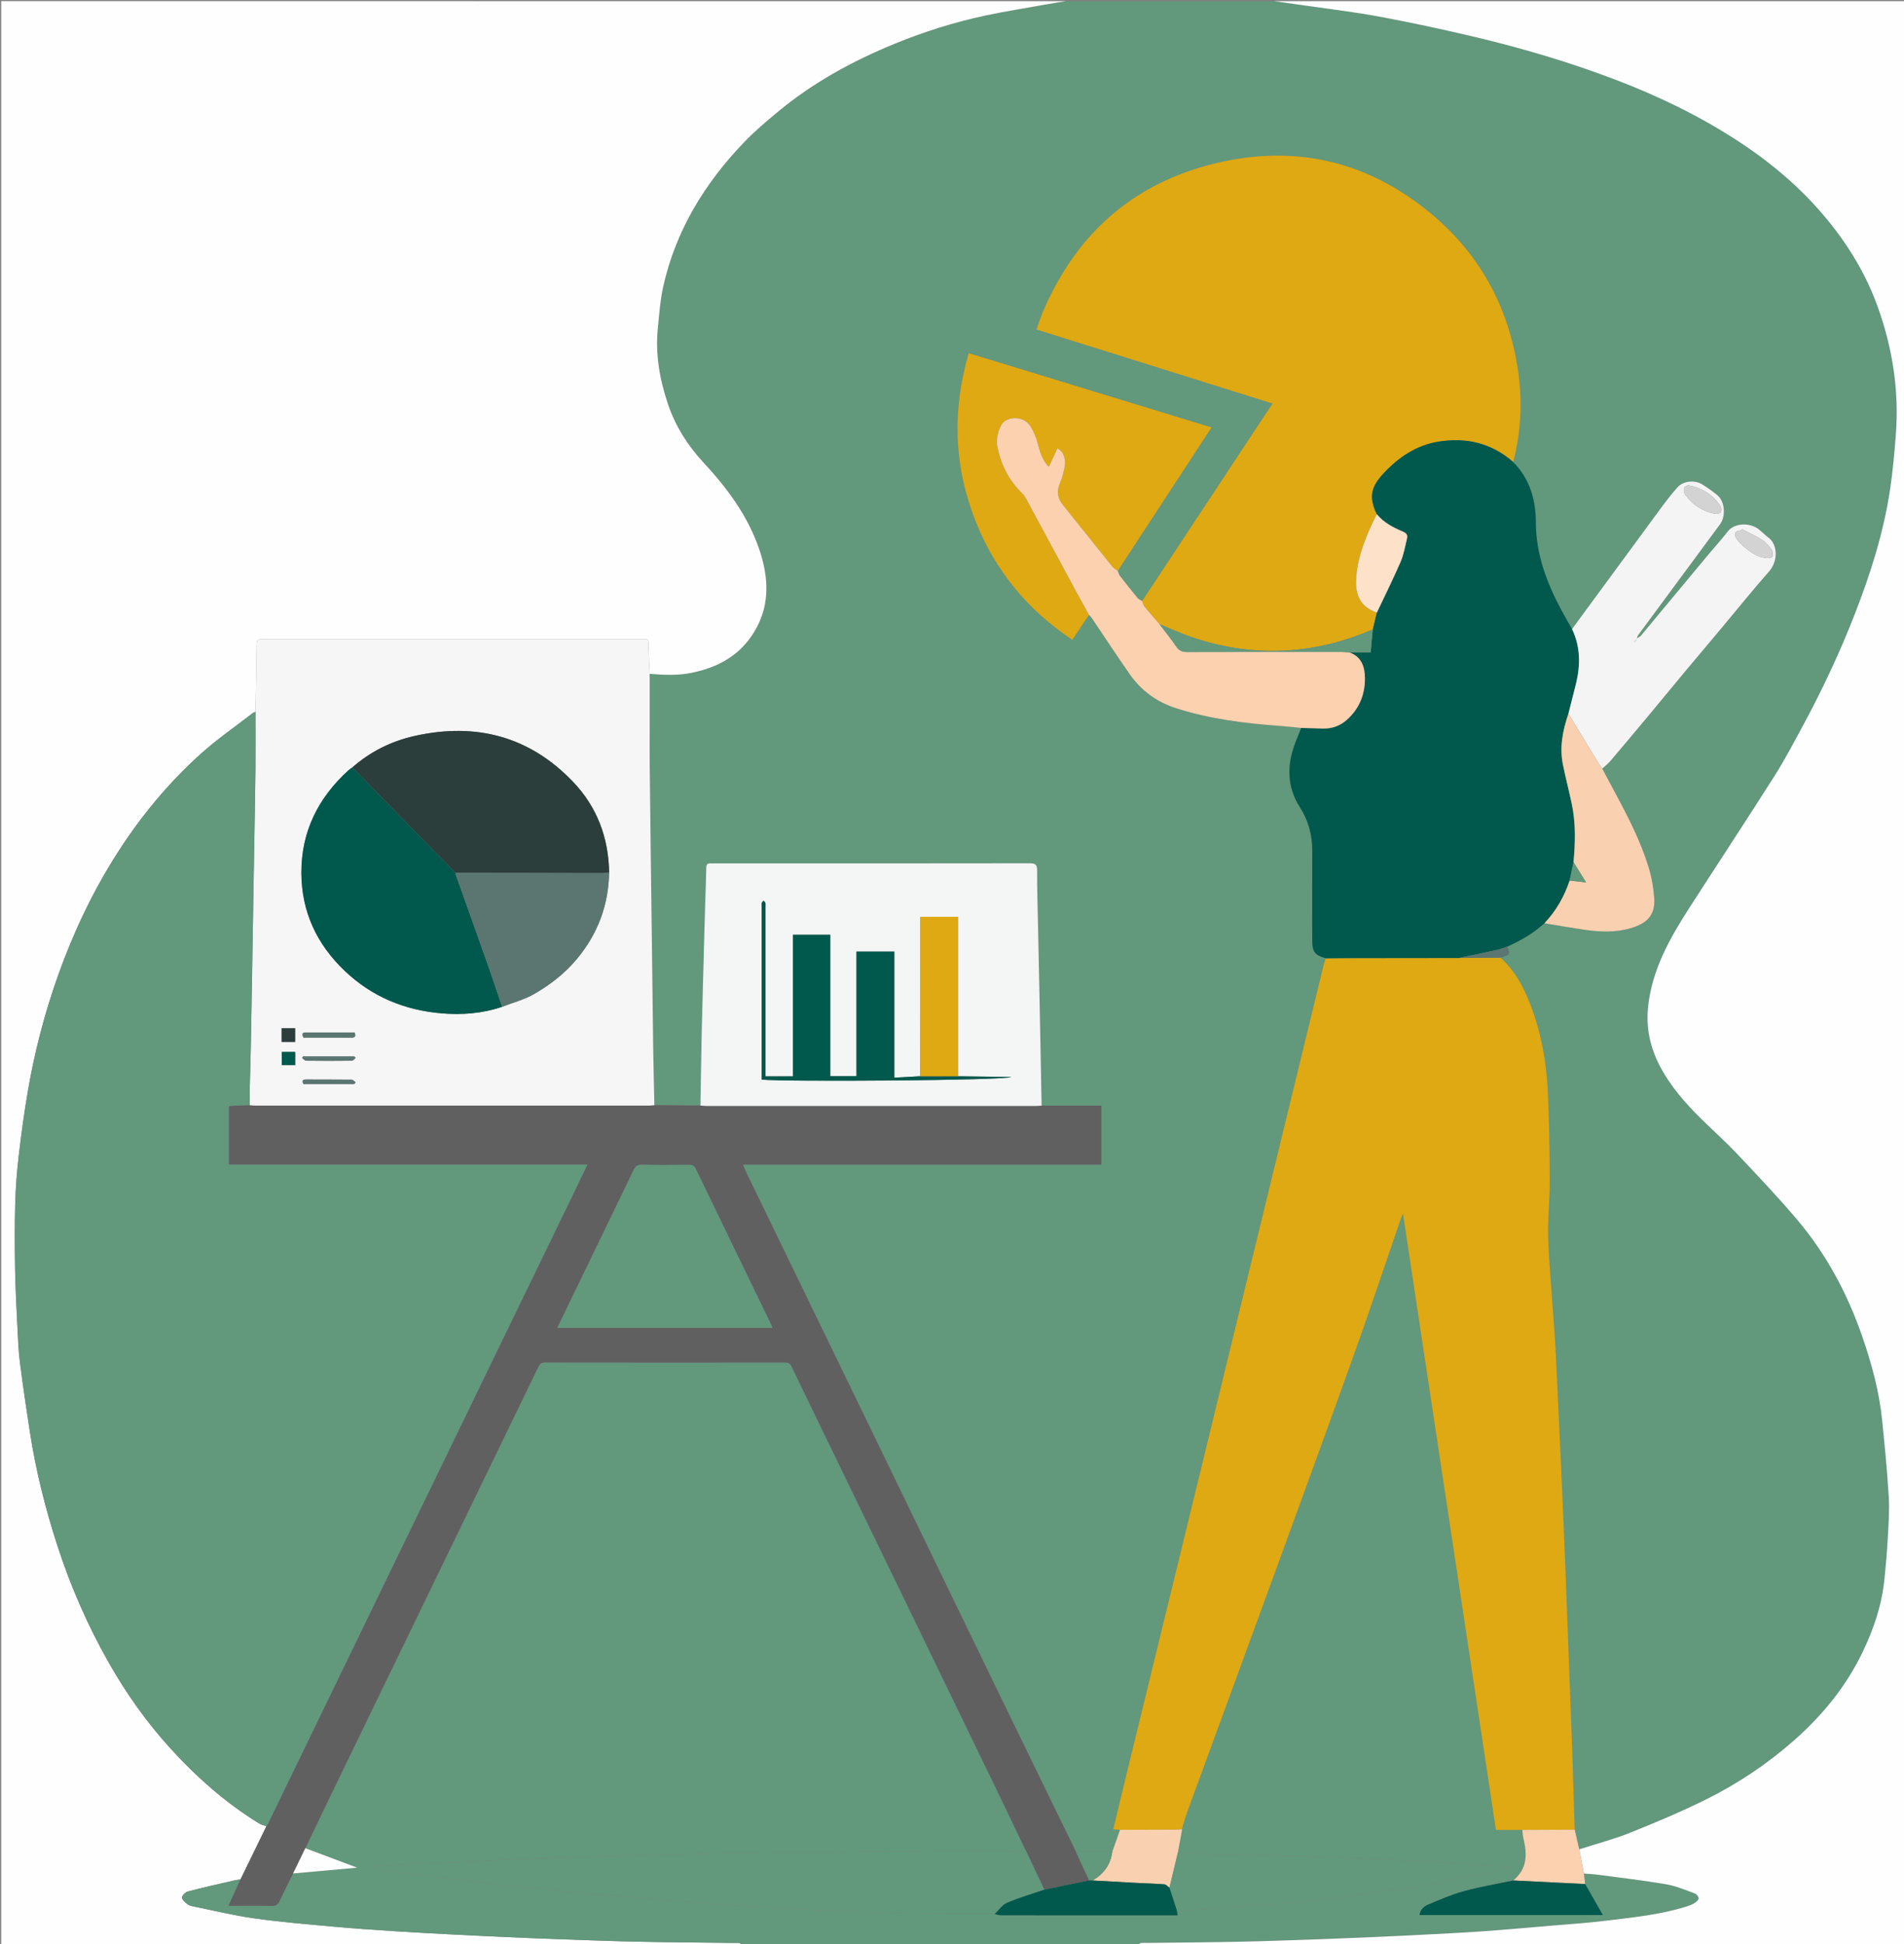 <?xml version="1.0" encoding="utf-8"?>
<!-- Generator: Adobe Illustrator 23.0.5, SVG Export Plug-In . SVG Version: 6.00 Build 0)  -->
<svg version="1.1" id="Layer_1" xmlns="http://www.w3.org/2000/svg" xmlns:xlink="http://www.w3.org/1999/xlink" x="0px" y="0px"
	 viewBox="0 0 1647 1682" style="enable-background:new 0 0 1647 1682;" xml:space="preserve">
<rect x="0" y="0" width="1647" height="1682" fill="#808080" stroke="none"/>
<style type="text/css">
	.st0{fill:#62987C;}
	.st1{fill:#FEFEFE;}
	.st2{fill:#DEA912;}
	.st3{fill:#606061;}
	.st4{fill:#F6F6F6;}
	.st5{fill:#00594C;}
	.st6{fill:#F4F5F5;}
	.st7{fill:#F4F4F4;}
	.st8{fill:#FBD1B0;}
	.st9{fill:#FAD1B0;}
	.st10{fill:#5B7671;}
	.st11{fill:#FDE1C8;}
	.st12{fill:#2B3E3B;}
	.st13{fill:#D3D3D3;}
	.st14{fill:#E7F2FD;}
</style>
<g>
	<g>
		<path class="st0" d="M922,1c60,0,120,0,180,0c9.44,1.32,18.89,2.6,28.33,3.98c20.95,3.05,42.02,5.51,62.82,9.4
			c26.86,5.03,53.62,10.74,80.22,17.01c42.23,9.95,83.82,22.2,124.39,37.69c36.93,14.1,72.39,31.24,105.52,52.86
			c28.93,18.88,55.09,41,77.15,67.84c18.64,22.69,33.63,47.41,43.62,75.03c13.02,36.01,18.87,73.13,15.9,111.41
			c-1.23,15.83-2.62,31.69-4.99,47.37c-5.54,36.78-16.68,72.07-30.1,106.66c-13.13,33.85-28.52,66.67-45.82,98.58
			c-7.68,14.17-15.15,28.52-23.78,42.11c-24.31,38.29-49.25,76.18-73.79,114.32c-17.08,26.54-32.51,53.75-35.85,86.12
			c-1.93,18.71,2.15,36.03,10.9,52.26c8.89,16.49,21.12,30.56,34.38,43.69c10.52,10.43,21.64,20.27,31.8,31.03
			c17.78,18.83,35.67,37.63,52.35,57.43c25.1,29.79,43.16,63.79,55.87,100.56c8.14,23.56,14.68,47.58,17.19,72.47
			c2.23,22.06,4.42,44.15,5.72,66.28c0.71,12.07-0.22,24.26-0.88,36.37c-0.65,11.9-1.69,23.78-2.94,35.63
			c-2.32,22.06-9.39,42.79-18.97,62.61c-14.22,29.41-34.43,54.23-58.91,75.84c-23.34,20.6-48.98,37.76-76.73,51.5
			c-21.28,10.53-43.24,19.77-65.3,28.59c-14.3,5.72-29.32,9.64-44.02,14.37c-1.3-5.66-2.6-11.31-3.9-16.97
			c-0.7-22.78-1.37-45.56-2.13-68.34c-0.57-16.96-1.26-33.91-1.9-50.86c-1.34-35.74-2.64-71.48-4.03-107.22
			c-0.92-23.6-1.92-47.2-2.98-70.79c-1.71-38.05-3.44-76.1-5.29-114.15c-0.6-12.29-1.61-24.56-2.44-36.83
			c-1.46-21.55-3.56-43.09-4.19-64.66c-0.47-16.09,1.45-32.25,1.38-48.37c-0.12-26.11-0.48-52.25-1.72-78.33
			c-1.2-25.35-5.82-50.21-14.94-74.03c-5.88-15.34-13.38-29.77-26.01-40.87c8.29-2.27,8.84-3.16,5.89-9.59
			c11.69-5.2,22.63-11.58,32.16-20.2c11.6,1.89,23.18,3.92,34.81,5.63c13.55,1.99,27.2,2.48,40.42-1.57
			c12.27-3.75,20.89-10.09,19.72-25.99c-0.66-9-2.26-18.14-4.93-26.75c-6.84-22.16-17.35-42.78-28.33-63.14
			c-3.94-7.3-7.79-14.64-11.69-21.96c2.36-2.19,4.97-4.17,7.04-6.6c10.96-12.88,21.82-25.85,32.65-38.84
			c10.82-12.99,21.53-26.08,32.35-39.06c10.83-12.99,21.76-25.9,32.61-38.87c13.2-15.76,26.06-31.81,39.66-47.21
			c7.85-8.89,7.63-23.39-0.68-29.4c-3.08-2.23-5.66-5.14-8.71-7.43c-7.02-5.27-20.33-5.56-26.32,2.2
			c-5.16,6.69-10.89,12.94-16.31,19.43c-9.14,10.94-18.23,21.92-27.34,32.89c-10.49,12.63-20.96,25.26-31.48,37.86
			c-0.64,0.77-1.7,1.18-3.56,2.43c0.65-1.7,0.74-2.33,1.08-2.78c23.64-32.04,47.28-64.07,70.96-96.08
			c5.13-6.93,4.12-19.8-2.36-25.12c-4.1-3.36-8.48-6.41-12.95-9.26c-6.48-4.14-16.56-3.2-21.62,2.51c-5.6,6.31-10.7,13.1-15.71,19.9
			c-25.19,34.18-50.29,68.44-75.42,102.67c-3.09-5.48-6.3-10.91-9.26-16.46c-12.68-23.7-21.98-48.37-22.05-75.77
			c-0.05-19.8-5.25-37.77-19.58-52.27c7.07-27.13,8.15-54.65,3.74-82.19c-8.31-51.88-31.85-95.83-71.77-130.14
			c-52.4-45.04-113.38-61.9-180.95-48.04c-75.26,15.44-128.08,59.94-158.07,130.98c-1.97,4.68-3.48,9.55-5.34,14.71
			c68.36,21.44,135.98,42.65,204.21,64.05c-37.97,57.53-75.37,114.21-112.78,170.89c-1.34-0.86-2.99-1.47-3.96-2.64
			c-5.18-6.27-10.25-12.64-15.22-19.08c-0.95-1.23-1.31-2.91-1.93-4.39c26.91-41.16,53.82-82.31,81.14-124.09
			c-70.51-21.56-140.05-42.83-210.07-64.24c-14.66,49.96-12.79,98.54,6.28,146.22c16.98,42.45,44.92,76.13,83.36,101.79
			c5.01-7.52,9.7-14.56,14.38-21.6c0.68,0.7,1.48,1.32,2.01,2.11c11.06,16.36,21.89,32.88,33.18,49.09
			c10.09,14.48,23.64,24.34,40.66,29.73c29.15,9.24,59.16,12.97,89.47,15.14c6.09,0.44,12.17,1.16,18.25,1.75
			c-1.66,4.16-3.33,8.32-4.96,12.49c-7.51,19.24-7.57,38.2,3.75,55.95c7.55,11.83,10.88,24.39,10.81,38.22
			c-0.13,25.65-0.04,51.3-0.04,76.94c0,10.07,2.06,12.83,11.66,15.68c-0.6,1.89-1.3,3.75-1.77,5.67
			c-18.17,74.63-36.31,149.27-54.47,223.91c-18.63,76.58-37.25,153.15-55.91,229.72c-20.75,85.13-41.53,170.25-62.29,255.38
			c-3.14,12.86-6.2,25.75-9.38,38.95c2.28,0.17,4.08,0.31,5.87,0.44c-2.22,6.31-4.44,12.62-6.65,18.93
			c-10.49,0.01-20.98,0.02-31.46,0.03c-21.32-43.81-42.67-87.6-63.94-131.44c-40.29-83.06-80.52-166.16-120.79-249.24
			c-33.6-69.3-67.22-138.59-100.82-207.89c-0.82-1.7-1.45-3.5-2.45-5.94c103.86,0,206.93,0,309.98,0c0-17.25,0-34,0-51.04
			c-17.43,0-34.56,0-51.69,0c-0.33-18.12-0.66-36.23-1.01-54.35c-0.32-16.62-0.66-33.24-1-49.85c-0.33-16.12-0.67-32.24-1-48.35
			c-0.34-16.95-0.92-33.9-0.85-50.85c0.02-5.24-1.57-6.28-6.48-6.27c-91.12,0.14-182.24,0.11-273.36,0.11
			c-0.83,0-1.67,0.07-2.5-0.01c-2.74-0.26-3.81,0.86-3.86,3.7c-0.2,10.29-0.64,20.58-0.94,30.86c-0.36,11.95-0.68,23.91-1,35.86
			c-0.67,25.07-1.41,50.14-1.98,75.22c-0.48,21.28-0.76,42.56-1.13,63.84c-13.28-0.11-26.56-0.21-39.85-0.32
			c-0.35-16.62-0.78-33.25-1.02-49.87c-0.4-27.62-0.68-55.25-1.02-82.87c-0.32-25.79-0.67-51.58-0.99-77.37
			c-0.35-27.79-0.7-55.58-0.99-83.37c-0.1-10.16-0.02-20.33-0.02-30.5c0-12.5,0-25,0-37.5c0-3.9,0-7.8,0-11.69
			c12.24,1.04,24.42,1.63,36.63-0.93c20.53-4.31,38.22-13.15,50.66-30.62c17.36-24.39,16.39-50.76,7.05-77.44
			c-9.94-28.41-27.67-52.09-47.89-73.89c-13.68-14.75-24.13-31.28-30.56-50.26c-7.24-21.37-11.16-43.29-8.84-65.94
			c1.23-12,2.02-24.15,4.63-35.88c10.85-48.7,36-89.65,70.26-125.25c8.95-9.3,18.9-17.7,28.84-25.97
			c30.28-25.19,64.42-43.87,100.72-58.78c25.55-10.49,51.83-18.8,78.83-24.55c17.14-3.65,34.48-6.41,51.73-9.51
			C910.02,2.89,916.02,1.98,922,1z"/>
		<path class="st1" d="M922,1c-5.98,0.98-11.98,1.89-17.94,2.96c-17.26,3.1-34.59,5.86-51.73,9.51
			c-27.01,5.75-53.29,14.06-78.83,24.55c-36.3,14.91-70.44,33.59-100.72,58.78c-9.94,8.27-19.89,16.67-28.84,25.97
			c-34.26,35.6-59.41,76.55-70.26,125.25c-2.61,11.72-3.41,23.88-4.63,35.88c-2.31,22.65,1.6,44.57,8.84,65.94
			c6.43,18.98,16.88,35.51,30.56,50.26c20.22,21.8,37.95,45.49,47.89,73.89c9.34,26.68,10.31,53.05-7.05,77.44
			c-12.43,17.46-30.13,26.31-50.66,30.62c-12.21,2.56-24.39,1.97-36.63,0.93c-0.33-7.46-0.79-14.91-0.97-22.37
			c-0.21-8.39,0.83-7.61-7.42-7.61C445.81,553,338.02,553,230.22,553c-1.17,0-2.34,0.08-3.5-0.01c-3.4-0.27-4.73,1.18-4.77,4.65
			c-0.23,19.45-0.62,38.91-0.95,58.36c-0.77,0.28-1.66,0.4-2.28,0.88c-15.19,11.79-31.13,22.76-45.36,35.62
			c-27.86,25.16-51.66,53.93-71.92,85.64c-21.32,33.38-38.1,68.91-51.34,106.15C38.63,876.57,30,909.65,24.21,943.4
			c-3.24,18.91-5.84,37.94-8.06,57c-1.61,13.81-2.64,27.73-3.01,41.63c-0.51,18.91-0.4,37.84-0.07,56.76
			c0.29,16.26,1.16,32.51,1.97,48.76c0.51,10.26,0.86,20.57,2.15,30.74c2.6,20.51,5.63,40.96,8.79,61.39
			c5.11,33.02,13.22,65.34,23.5,97.1c11.5,35.52,26.33,69.58,44.82,102.1c15.01,26.41,32.46,51.04,52.8,73.44
			c22.75,25.05,47.98,47.45,76.98,65.26c1.91,1.17,4.22,1.68,6.35,2.5c-7.46,15.31-14.92,30.61-22.38,45.92
			c-1.95,0.33-3.93,0.56-5.86,1.01c-13.22,3.06-26.47,6-39.59,9.44c-2.15,0.56-4.98,3.26-5.17,5.2c-0.17,1.76,2.64,4.04,4.5,5.68
			c1.17,1.04,2.96,1.57,4.55,1.9c17.81,3.62,35.53,7.97,53.5,10.5c22.74,3.2,45.68,5.09,68.57,7.17c18.13,1.65,36.3,2.86,54.47,4.04
			c18.02,1.16,36.06,2.08,54.1,3.02c14.07,0.74,28.15,1.39,42.23,2c16.41,0.71,32.81,1.42,49.22,1.99
			c21.4,0.74,42.8,1.55,64.21,1.97c27.27,0.54,54.54,0.72,81.81,1.06c1.67,0.02,3.37-0.2,4.98,0.11c0.9,0.18,1.62,1.23,2.42,1.89
			c-213.63,0-427.27,0-640.95,0c0-560.55,0-1121.1,0-1682C308,1,615,1,922,1z"/>
		<path class="st0" d="M642,1683c-0.8-0.66-1.52-1.71-2.42-1.89c-1.6-0.32-3.31-0.09-4.98-0.11c-27.27-0.33-54.55-0.52-81.81-1.06
			c-21.41-0.42-42.81-1.23-64.21-1.97c-16.41-0.57-32.82-1.28-49.22-1.99c-14.08-0.61-28.16-1.27-42.23-2
			c-18.04-0.94-36.07-1.86-54.1-3.02c-18.17-1.17-36.34-2.39-54.47-4.04c-22.89-2.08-45.82-3.97-68.57-7.17
			c-17.97-2.53-35.69-6.88-53.5-10.5c-1.6-0.32-3.38-0.86-4.55-1.9c-1.86-1.64-4.67-3.92-4.5-5.68c0.19-1.94,3.02-4.64,5.17-5.2
			c13.12-3.44,26.37-6.38,39.59-9.44c1.93-0.45,3.9-0.68,5.86-1.01c-3.34,7.3-6.67,14.6-10.44,22.84c13.12,0,25.38-0.17,37.64,0.11
			c3.66,0.08,5.27-1.37,6.69-4.39c3.73-7.96,7.73-15.8,11.62-23.69c18.77-1.69,37.53-3.37,55.44-4.98
			c-14.58-5.48-29.73-11.17-44.87-16.87c7.84-16.33,15.63-32.69,23.52-48.99c29.93-61.82,59.89-123.63,89.85-185.44
			c29.38-60.61,58.78-121.21,88.09-181.85c1.29-2.68,2.63-3.99,5.89-3.99c69.14,0.11,138.29,0.1,207.43,0.03
			c2.84,0,4.48,0.73,5.77,3.42c17.25,35.81,34.62,71.56,51.96,107.32c41.71,86.05,83.42,172.1,125.1,258.16
			c8.55,17.65,16.95,35.37,25.42,53.06c-1.7,0.41-3.41,1.21-5.1,1.17c-7.63-0.18-15.25-0.92-22.87-0.87
			c-34.45,0.2-68.9,0.61-103.35,0.93c-36.95,0.34-73.9,0.61-110.85,1.03c-14.79,0.17-29.58,0.62-44.37,0.97
			c-27.25,0.65-54.49,1.26-81.73,2.03c-18.58,0.53-37.17,1.23-55.74,1.98c-23.04,0.93-46.08,1.99-69.12,2.99
			c-15.42,0.67-30.83,1.32-46.24,2.03c-4.96,0.23-9.93,0.56-14.87,1.01c-4.44,0.4-8.86,1.02-13.29,1.54c3.23,1.43,6.42,2,9.62,2.4
			c13.95,1.77,27.9,3.47,41.85,5.22c15.26,1.91,30.49,4,45.77,5.74c13.81,1.57,27.66,2.72,41.49,4.15
			c18.59,1.92,37.16,4.08,55.76,5.85c13.52,1.28,27.08,2.01,40.62,3.11c19.47,1.59,38.91,3.4,58.38,4.9
			c15.19,1.17,30.41,2.13,45.62,3c19.37,1.11,38.74,2.11,58.12,3.01c16.74,0.78,33.49,1.43,50.24,1.99
			c13.62,0.46,27.24,0.86,40.87,0.99c17.49,0.17,34.99,0.05,52.48,0.06c1.84,0.38,3.69,1.1,5.53,1.1
			c49.19,0.06,98.38,0.05,147.57,0.05c1.65,0,3.29,0,5.11,0c-0.24-1.61-0.44-2.89-0.63-4.16c8.12-0.37,16.25-0.55,24.35-1.14
			c16.34-1.18,32.66-2.56,48.98-3.87c12.7-1.02,25.43-1.81,38.09-3.17c15.77-1.69,31.5-3.78,47.23-5.84
			c15.24-2,30.53-3.78,45.67-6.38c22.49-3.87,44.88-8.33,67.3-12.66c5.77-1.11,11.47-2.65,17.2-3.99
			c-15.42-1.76-30.6-2.94-45.8-3.92c-12.24-0.79-24.48-1.41-36.73-2c-14.91-0.73-29.81-1.39-44.72-2.02
			c-16.57-0.7-33.14-1.54-49.72-1.96c-32.06-0.82-64.12-1.35-96.18-2.09c-4.96-0.11-9.91-0.66-14.86-1
			c1.24-6.76,2.49-13.52,3.74-20.28c0.22-1.18,0.43-2.37,0.65-3.55c0.18-0.43,0.36-0.86,0.54-1.28c0.99-3.18,1.85-6.4,2.99-9.52
			c24.7-67.5,49.51-134.96,74.13-202.48c23.94-65.66,47.93-131.3,71.47-197.1c13.61-38.05,26.35-76.42,39.49-114.64
			c0.39-1.13,0.94-2.2,1.75-4.08c26.87,178.18,53.59,355.39,80.41,533.2c7.88,0,15.35,0,22.81,0c0.33,2.61,0.41,5.28,1.04,7.81
			c3.4,13.57,3.08,26.15-8.86,35.91c-14.25,3.02-28.66,5.43-42.69,9.25c-10.5,2.85-20.61,7.26-30.67,11.49
			c-3.67,1.54-7.2,4.16-7.67,9.21c52.72,0,105.2,0,158.54,0c-5.32-9.33-10.32-18.08-15.32-26.84c-0.37-3.02-0.74-6.04-1.1-9.06
			c4.13,0.33,8.28,0.47,12.37,1.02c19.67,2.63,39.4,4.94,58.95,8.27c8.39,1.43,16.46,4.94,24.55,7.86c1.55,0.56,3.49,2.84,3.43,4.26
			c-0.06,1.45-2.13,3.14-3.7,4.15c-1.92,1.25-4.17,2.09-6.37,2.79c-23.2,7.37-47.32,9.62-71.29,12.56
			c-15.27,1.88-30.66,2.83-45.99,4.14c-19.79,1.68-39.58,3.49-59.39,4.89c-17.86,1.26-35.75,2.1-53.63,3.04
			c-14.25,0.75-28.5,1.4-42.75,2.01c-16.58,0.71-33.17,1.41-49.75,1.99c-21.41,0.74-42.83,1.54-64.25,1.97
			c-26.78,0.54-53.58,0.72-80.36,1.06c-1.67,0.02-3.38-0.23-4.98,0.1c-1.06,0.22-1.95,1.24-2.92,1.9c-4.33,0-8.67,0-13,0
			c-1.39-0.33-2.78-0.95-4.17-0.96c-18.55-0.06-37.1-0.06-55.66,0c-1.39,0-2.78,0.62-4.18,0.95c-62.67,0-125.33,0-188,0
			c-1.39-0.33-2.78-0.95-4.18-0.95c-18.55-0.07-37.1-0.07-55.66,0c-1.39,0-2.78,0.62-4.17,0.96C650.67,1683,646.33,1683,642,1683z"
			/>
		<path class="st1" d="M984,1683c0.97-0.66,1.86-1.69,2.92-1.9c1.6-0.33,3.32-0.08,4.98-0.1c26.79-0.33,53.58-0.52,80.36-1.06
			c21.42-0.43,42.84-1.23,64.25-1.97c16.59-0.57,33.17-1.27,49.75-1.99c14.25-0.61,28.51-1.26,42.75-2.01
			c17.88-0.94,35.77-1.77,53.63-3.04c19.81-1.4,39.6-3.21,59.39-4.89c15.34-1.3,30.72-2.26,45.99-4.14
			c23.96-2.95,48.09-5.2,71.29-12.56c2.21-0.7,4.45-1.54,6.37-2.79c1.56-1.01,3.64-2.69,3.7-4.15c0.06-1.42-1.88-3.7-3.43-4.26
			c-8.09-2.92-16.16-6.43-24.55-7.86c-19.55-3.34-39.28-5.64-58.95-8.27c-4.1-0.55-8.25-0.69-12.37-1.02
			c-1.34-6.99-2.68-13.99-4.02-20.98c14.7-4.73,29.72-8.65,44.02-14.37c22.06-8.82,44.02-18.06,65.3-28.59
			c27.75-13.74,53.4-30.89,76.73-51.5c24.48-21.61,44.7-46.42,58.91-75.84c9.58-19.82,16.65-40.55,18.97-62.61
			c1.24-11.85,2.28-23.74,2.94-35.63c0.66-12.11,1.59-24.3,0.88-36.37c-1.3-22.13-3.49-44.22-5.72-66.28
			c-2.51-24.89-9.05-48.91-17.19-72.47c-12.71-36.78-30.77-70.78-55.87-100.56c-16.68-19.8-34.57-38.59-52.35-57.43
			c-10.16-10.76-21.28-20.6-31.8-31.03c-13.25-13.14-25.49-27.2-34.38-43.69c-8.74-16.22-12.82-33.55-10.9-52.26
			c3.33-32.37,18.77-59.58,35.85-86.12c24.54-38.14,49.48-76.03,73.79-114.32c8.63-13.59,16.09-27.94,23.78-42.11
			c17.3-31.91,32.7-64.73,45.82-98.58c13.42-34.59,24.56-69.88,30.1-106.66c2.36-15.69,3.76-31.54,4.99-47.37
			c2.97-38.28-2.87-75.41-15.9-111.41c-9.99-27.62-24.97-52.34-43.62-75.03c-22.06-26.84-48.22-48.96-77.15-67.84
			c-33.13-21.62-68.6-38.76-105.52-52.86c-40.57-15.49-82.16-27.74-124.39-37.69c-26.6-6.27-53.35-11.99-80.22-17.01
			c-20.8-3.89-41.87-6.35-62.82-9.4C1120.89,3.6,1111.44,2.32,1102,1c181.97,0,363.94,0,545.94,0c0,560.67,0,1121.33,0,1682
			C1426.59,1683,1205.29,1683,984,1683z"/>
		<path class="st1" d="M655,1683c1.39-0.33,2.78-0.95,4.17-0.96c18.55-0.06,37.1-0.06,55.66,0c1.39,0,2.78,0.62,4.18,0.95
			C697.67,1683,676.33,1683,655,1683z"/>
		<path class="st1" d="M907,1683c1.39-0.33,2.78-0.95,4.18-0.95c18.55-0.07,37.1-0.07,55.66,0c1.39,0,2.78,0.62,4.17,0.96
			C949.67,1683,928.33,1683,907,1683z"/>
		<path class="st2" d="M1316.83,1583.22c-7.47,0-14.93,0-22.81,0c-26.81-177.81-53.54-355.02-80.41-533.2
			c-0.81,1.88-1.36,2.95-1.75,4.08c-13.14,38.22-25.88,76.58-39.49,114.64c-23.53,65.8-47.52,131.45-71.47,197.1
			c-24.63,67.52-49.43,134.98-74.13,202.48c-1.14,3.12-2,6.34-2.99,9.52c-0.18,0.43-0.36,0.86-0.54,1.28
			c-0.22,1.18-0.43,2.37-0.65,3.55c-2.15,0.11-4.3,0.29-6.45,0.3c-15.77,0.08-31.54,0.12-47.3,0.17c-1.79-0.14-3.59-0.27-5.87-0.44
			c3.18-13.2,6.24-26.08,9.38-38.95c20.76-85.13,41.55-170.25,62.29-255.38c18.66-76.57,37.28-153.15,55.91-229.72
			c18.16-74.64,36.3-149.28,54.47-223.91c0.47-1.92,1.18-3.78,1.77-5.67c5.31-0.05,10.63-0.12,15.95-0.13
			c33.07-0.05,66.13-0.08,99.2-0.12c11.99-0.08,23.99-0.16,35.98-0.24c12.63,11.1,20.13,25.53,26.01,40.87
			c9.13,23.81,13.75,48.68,14.94,74.03c1.23,26.08,1.6,52.21,1.72,78.33c0.07,16.12-1.85,32.27-1.38,48.37
			c0.64,21.58,2.73,43.11,4.19,64.66c0.83,12.28,1.85,24.55,2.44,36.83c1.85,38.05,3.58,76.1,5.29,114.15
			c1.06,23.6,2.06,47.19,2.98,70.79c1.39,35.74,2.69,71.48,4.03,107.22c0.64,16.95,1.33,33.9,1.9,50.86
			c0.76,22.78,1.42,45.56,2.13,68.33C1347.05,1583.1,1331.94,1583.16,1316.83,1583.22z"/>
		<path class="st2" d="M988,520.01c37.41-56.68,74.81-113.36,112.78-170.89c-68.23-21.4-135.85-42.61-204.21-64.05
			c1.86-5.16,3.36-10.04,5.34-14.71c29.99-71.04,82.81-115.54,158.07-130.98c67.57-13.87,128.56,3,180.95,48.04
			c39.92,34.31,63.46,78.27,71.77,130.14c4.41,27.54,3.34,55.06-3.74,82.19c-18.76-16.49-40.76-21.62-64.93-17.62
			c-19.1,3.16-34.31,13.58-47.33,27.54c-11.14,11.94-12.63,20.74-5.77,35.16c-8.63,17.46-16.38,35.21-17.8,55
			c-1.15,16.02,4.39,25.4,17.84,30.25c-1.18,4.95-2.36,9.91-3.53,14.86c-1.26,0.41-2.55,0.73-3.77,1.23
			c-50.73,20.89-102.07,22.59-153.93,4.67c-9.08-3.14-17.84-7.21-26.75-10.85c-4.35-5.05-8.78-10.03-12.99-15.19
			C988.95,523.51,988.65,521.62,988,520.01z"/>
		<path class="st3" d="M253.55,1620.88c-3.89,7.89-7.89,15.73-11.62,23.69c-1.41,3.02-3.03,4.47-6.69,4.39
			c-12.25-0.28-24.52-0.11-37.64-0.11c3.76-8.23,7.1-15.54,10.44-22.84c7.46-15.31,14.92-30.61,22.38-45.92
			c0.43-0.7,0.93-1.37,1.29-2.11c36.12-74.55,72.22-149.1,108.35-223.64c52.1-107.48,104.22-214.94,156.32-322.42
			c3.8-7.83,7.54-15.68,11.64-24.21c-103.9,0-206.84,0-310.11,0c0-17.1,0-33.81,0-50.84c5.2-0.24,10.13-0.48,15.06-0.71
			c1.02,0,2.05,0,3.07,0.01c1.81,0.13,3.63,0.38,5.44,0.38c113.21,0.02,226.42,0.02,339.63,0c1.64,0,3.29-0.25,4.93-0.39
			c13.28,0.11,26.56,0.21,39.85,0.32c1.65,0.12,3.29,0.35,4.94,0.35c95.07,0.02,190.14,0.02,285.21,0c1.66,0,3.31-0.17,4.97-0.25
			c17.13,0,34.26,0,51.69,0c0,17.04,0,33.79,0,51.04c-103.05,0-206.11,0-309.98,0c1,2.44,1.63,4.24,2.45,5.94
			c33.6,69.3,67.22,138.59,100.82,207.89c40.27,83.07,80.5,166.17,120.79,249.24c21.26,43.84,42.62,87.63,63.94,131.44
			c3.82,8.27,7.65,16.53,11.47,24.8c-12.95,2.66-25.9,5.33-38.86,7.99c-5.39-11.38-10.78-22.76-16.17-34.15
			c-8.47-17.69-16.87-35.41-25.42-53.06c-41.68-86.06-83.39-172.11-125.1-258.16c-17.33-35.77-34.71-71.52-51.96-107.32
			c-1.3-2.69-2.94-3.43-5.77-3.42c-69.14,0.07-138.29,0.08-207.43-0.03c-3.27-0.01-4.6,1.31-5.89,3.99
			c-29.32,60.64-58.72,121.24-88.09,181.85c-29.96,61.81-59.92,123.62-89.85,185.44c-7.89,16.3-15.68,32.66-23.52,48.99
			C260.6,1606.31,257.08,1613.6,253.55,1620.88z M668.24,1148.83c-0.7-1.58-1.07-2.48-1.5-3.36
			c-21.66-44.75-43.36-89.49-64.94-134.29c-1.31-2.72-3-3.42-5.81-3.4c-13.49,0.12-27,0.25-40.48-0.07
			c-4.02-0.09-5.83,1.34-7.47,4.76c-16.78,34.92-33.72,69.77-50.6,104.65c-5.05,10.43-10.06,20.88-15.28,31.7
			C544.41,1148.83,606,1148.83,668.24,1148.83z"/>
		<path class="st4" d="M566.04,956.16c-1.64,0.14-3.29,0.39-4.93,0.39c-113.21,0.02-226.42,0.02-339.63,0
			c-1.81,0-3.63-0.25-5.44-0.38c-0.02-4.39-0.03-8.78-0.05-13.17c0.33-12.78,0.73-25.55,0.99-38.33c0.39-19.1,0.69-38.21,1.01-57.31
			c0.35-20.6,0.66-41.2,1.01-61.8c0.32-19.44,0.67-38.87,0.99-58.31c0.34-20.6,0.77-41.2,0.97-61.81
			c0.16-16.48,0.03-32.96,0.03-49.44c0.33-19.45,0.73-38.91,0.95-58.36c0.04-3.47,1.37-4.92,4.77-4.65c1.16,0.09,2.33,0.01,3.5,0.01
			c107.8,0,215.6,0,323.39,0.01c8.25,0,7.21-0.78,7.42,7.61c0.18,7.46,0.64,14.91,0.97,22.37c0,3.9,0,7.79,0,11.69
			c0,12.5,0,25,0,37.5c0,10.17-0.09,20.33,0.02,30.5c0.29,27.79,0.64,55.58,0.99,83.37c0.32,25.79,0.67,51.58,0.99,77.37
			c0.34,27.62,0.62,55.25,1.02,82.87C565.27,922.92,565.7,939.54,566.04,956.16z M526.91,754.88c-0.45-30.24-10.55-56.92-31.42-78.7
			c-37.67-39.29-83.88-51.18-136.41-39.55c-20.2,4.47-38.5,13.44-54.18,27.25c-1.2,0.88-2.49,1.66-3.58,2.66
			c-26.17,23.85-40.8,53.11-40.62,88.88c0.17,33.58,13.4,61.66,37.59,84.66c23.35,22.2,51.51,33.88,83.33,36.63
			c17.83,1.54,35.56,0.23,52.71-5.62c9.23-3.58,19.05-6.12,27.54-10.99c13.94-8,26.66-17.76,37.15-30.39
			C517.12,807.9,526.42,783.1,526.91,754.88z M306.76,893.28c-14.15,0-28.11,0.02-42.07-0.01c-3.88-0.01-3.37,1.93-2.26,4.46
			c14.01,0,27.81-0.06,41.62,0.04C307.17,897.79,307.92,896.61,306.76,893.28z M307.67,915.32c-0.41-0.43-0.83-0.86-1.24-1.29
			c-14.77,0-29.53,0-44.3,0c-0.27,0.43-0.54,0.86-0.82,1.29c1.16,0.84,2.31,2.39,3.47,2.41c13.14,0.17,26.29,0.17,39.43,0
			C305.38,917.71,306.52,916.16,307.67,915.32z M306.47,937.88c0.39-0.5,0.78-1,1.17-1.5c-1.17-0.79-2.33-2.26-3.51-2.27
			c-13.14-0.16-26.28-0.05-39.41-0.14c-3.52-0.02-3.23,1.59-2.33,3.91C277.26,937.88,291.86,937.88,306.47,937.88z M255.31,901.44
			c0-4.36,0-8.08,0-11.8c-4.14,0-7.86,0-11.71,0c0,4.09,0,7.81,0,11.8C247.64,901.44,251.36,901.44,255.31,901.44z M255.34,910.11
			c-4.22,0-7.8,0-11.6,0c0,3.96,0,7.65,0,11.38c4.05,0,7.74,0,11.6,0C255.34,917.56,255.34,914,255.34,910.11z"/>
		<path class="st5" d="M1187.44,544.94c1.18-4.95,2.36-9.91,3.53-14.86c6.91-14.64,14.16-29.13,20.57-43.98
			c2.76-6.39,3.89-13.51,5.56-20.35c0.73-2.99-0.76-4.6-3.71-5.85c-8.4-3.57-16.51-7.76-22.46-15.06
			c-6.87-14.42-5.37-23.22,5.77-35.16c13.02-13.96,28.23-24.38,47.33-27.54c24.17-4,46.17,1.13,64.93,17.62
			c14.32,14.5,19.53,32.46,19.58,52.27c0.07,27.4,9.37,52.08,22.05,75.77c2.97,5.55,6.17,10.97,9.26,16.46
			c7.37,15.46,7.31,31.44,3.32,47.68c-2.1,8.53-4.31,17.03-6.47,25.55c-4.84,14.31-7.82,28.87-4.76,43.98
			c2.33,11.53,5.32,22.92,7.74,34.44c3.48,16.58,2.96,33.33,1.44,50.08c-1.13,5.31-2.26,10.63-3.39,15.94
			c-4.62,13.85-11.71,26.26-21.78,36.89c-9.53,8.62-20.47,15.01-32.16,20.2c-3.15,1.01-6.24,2.28-9.46,2.99
			c-10.78,2.39-21.6,4.58-32.41,6.84c-33.07,0.04-66.13,0.07-99.2,0.12c-5.32,0.01-10.64,0.09-15.95,0.13
			c-9.6-2.84-11.66-5.61-11.66-15.68c0-25.65-0.09-51.3,0.04-76.94c0.07-13.83-3.27-26.39-10.81-38.22
			c-11.32-17.75-11.26-36.71-3.75-55.95c1.63-4.17,3.31-8.33,4.96-12.49c6.14,0.16,12.28,0.24,18.42,0.48
			c8.03,0.31,15.06-2.17,21.03-7.47c10.86-9.64,15.86-22.08,15.68-36.3c-0.13-9.67-2.99-18.49-13.62-22.08c6.23,0,12.46,0,18.6,0
			C1186.3,557.39,1186.87,551.16,1187.44,544.94z"/>
		<path class="st6" d="M901.01,956.58c-1.66,0.09-3.31,0.25-4.97,0.25c-95.07,0.01-190.14,0.01-285.21,0
			c-1.65,0-3.29-0.23-4.94-0.35c0.37-21.28,0.65-42.56,1.13-63.84c0.57-25.08,1.31-50.15,1.98-75.22c0.32-11.95,0.64-23.91,1-35.86
			c0.31-10.29,0.75-20.57,0.94-30.86c0.05-2.85,1.12-3.96,3.86-3.7c0.83,0.08,1.66,0.01,2.5,0.01c91.12,0,182.24,0.04,273.36-0.11
			c4.92-0.01,6.51,1.03,6.48,6.27c-0.07,16.95,0.51,33.9,0.85,50.85c0.32,16.12,0.67,32.24,1,48.35c0.34,16.62,0.68,33.24,1,49.85
			C900.35,920.34,900.67,938.46,901.01,956.58z M795.93,931.15c-7.24,0.41-14.48,0.81-22.31,1.25c0-36.78,0-72.85,0-109.13
			c-11.14,0-21.7,0-32.76,0c0,36.15,0,72.03,0,107.83c-7.72,0-14.94,0-22.63,0c0-41.01,0-81.59,0-122.34c-10.92,0-21.34,0-32.29,0
			c0,40.95,0,81.67,0,122.49c-8.13,0-15.72,0-23.77,0c0-2.07,0-3.86,0-5.65c0-46.83,0-93.66,0-140.48c0-1.33,0.18-2.71-0.1-3.98
			c-0.16-0.72-1.07-1.28-1.65-1.91c-0.52,0.68-1.28,1.3-1.5,2.07c-0.27,0.92-0.08,1.98-0.08,2.98c0,48.33,0,96.66,0,144.98
			c0,1.61,0,3.23,0,4.77c17.74,2.07,212.52,0.82,215.92-2.26c-15.99-0.2-30.95-0.4-45.92-0.59c0-45.89,0-91.77,0-137.97
			c-11.07,0-21.61,0-32.73,0c0,2.08,0,3.87,0,5.66c0,24.13,0.02,48.26-0.01,72.39C796.08,891.22,795.99,911.19,795.93,931.15z"/>
		<path class="st2" d="M941.99,531.98c-4.69,7.04-9.38,14.08-14.38,21.6c-38.44-25.66-66.38-59.33-83.36-101.79
			c-19.07-47.68-20.94-96.25-6.28-146.22c70.02,21.41,139.55,42.68,210.07,64.24c-27.32,41.78-54.23,82.94-81.14,124.09
			c-1.52-1.14-3.37-2.02-4.52-3.46c-14.27-17.71-28.35-35.58-42.7-53.24c-4.81-5.92-5.9-11.87-2.87-18.94
			c1.81-4.24,3.04-8.79,3.96-13.32c1.58-7.75-0.59-14.06-6.02-17.09c-2.49,5.32-4.96,10.59-7.46,15.94
			c-4.53-4-7.32-11.09-9.47-19.59c-1.38-5.48-3.62-11.04-6.71-15.74c-5.93-9.02-21.23-8.96-25.56,0.3
			c-2.46,5.28-3.96,12.19-2.82,17.74c3.14,15.32,9.93,29.19,21.5,40.29c1.52,1.46,2.69,3.36,3.7,5.24
			c14.07,26.04,28.07,52.11,42.11,78.16C933.96,517.49,938,524.72,941.99,531.98z"/>
		<path class="st7" d="M1356.71,617.47c2.16-8.51,4.37-17.02,6.47-25.55c4-16.24,4.05-32.22-3.32-47.68
			c25.13-34.23,50.23-68.49,75.42-102.67c5.01-6.8,10.11-13.59,15.71-19.9c5.06-5.71,15.15-6.64,21.62-2.51
			c4.47,2.86,8.86,5.9,12.95,9.26c6.48,5.32,7.49,18.19,2.36,25.12c-23.68,32.01-47.32,64.04-70.96,96.08
			c-0.33,0.45-0.43,1.07-1.08,2.78c1.86-1.25,2.92-1.66,3.56-2.43c10.53-12.59,21-25.23,31.48-37.86
			c9.11-10.97,18.2-21.95,27.34-32.89c5.42-6.49,11.15-12.74,16.31-19.43c5.99-7.76,19.3-7.47,26.32-2.2
			c3.04,2.29,5.63,5.2,8.71,7.43c8.31,6.01,8.53,20.51,0.68,29.4c-13.6,15.4-26.47,31.45-39.66,47.21
			c-10.86,12.97-21.78,25.88-32.61,38.87c-10.82,12.99-21.53,26.07-32.35,39.06c-10.83,12.99-21.69,25.96-32.65,38.84
			c-2.07,2.43-4.68,4.41-7.04,6.6c-1.04-1.49-2.18-2.92-3.12-4.47C1374.12,646.2,1365.42,631.84,1356.71,617.47z M1460.04,419.83
			c-0.93,0.63-3.05,1.3-3.33,2.42c-0.42,1.68-0.13,4.09,0.86,5.48c6.42,8.99,15.15,14.7,26,16.88c1.53,0.31,3.98-0.27,4.84-1.36
			c0.85-1.07,0.91-3.77,0.12-4.97C1481.93,428.23,1472.61,422.11,1460.04,419.83z M1506.73,457.72c-0.22,0.42-0.43,0.84-0.65,1.25
			c-4.97-0.02-6.7,2.7-3.99,6.94c1.67,2.61,3.97,4.91,6.33,6.95c5.81,5.03,12.09,9.36,20.04,10.06c1.62,0.14,4.48-0.46,4.77-1.36
			c0.57-1.77,0.4-4.48-0.66-5.93c-2.3-3.16-4.94-6.39-8.17-8.46C1518.8,463.57,1512.65,460.82,1506.73,457.72z M1415.7,553.92
			c-0.24-0.22-0.48-0.45-0.71-0.67c-0.56,0.6-1.13,1.2-1.69,1.8c0.24,0.22,0.47,0.45,0.71,0.67
			C1414.57,555.12,1415.13,554.52,1415.7,553.92z"/>
		<path class="st8" d="M941.99,531.98c-3.99-7.26-8.03-14.49-11.96-21.78c-14.05-26.05-28.05-52.12-42.11-78.16
			c-1.01-1.87-2.18-3.78-3.7-5.24c-11.57-11.1-18.35-24.97-21.5-40.29c-1.14-5.55,0.36-12.46,2.82-17.74
			c4.33-9.26,19.63-9.32,25.56-0.3c3.09,4.71,5.33,10.26,6.71,15.74c2.15,8.5,4.94,15.59,9.47,19.59
			c2.51-5.35,4.97-10.63,7.46-15.94c5.43,3.03,7.61,9.34,6.02,17.09c-0.92,4.53-2.15,9.09-3.96,13.32
			c-3.03,7.08-1.95,13.02,2.87,18.94c14.34,17.65,28.43,35.52,42.7,53.24c1.16,1.44,3,2.32,4.52,3.46c0.63,1.47,0.99,3.16,1.93,4.39
			c4.97,6.44,10.04,12.81,15.22,19.08c0.97,1.17,2.62,1.77,3.96,2.64c0.64,1.61,0.94,3.5,1.99,4.78c4.2,5.17,8.64,10.14,12.99,15.19
			c4.86,6.44,9.97,12.72,14.5,19.38c2.47,3.63,5.27,4.73,9.52,4.72c44.54-0.14,89.09-0.09,133.63-0.07c2.14,0,4.29,0.27,6.43,0.41
			c10.64,3.59,13.5,12.41,13.62,22.08c0.18,14.22-4.82,26.66-15.68,36.3c-5.97,5.3-13,7.79-21.03,7.47
			c-6.14-0.24-12.29-0.32-18.42-0.48c-6.08-0.6-12.15-1.32-18.25-1.76c-30.31-2.17-60.32-5.9-89.47-15.14
			c-17.01-5.39-30.57-15.25-40.66-29.73c-11.29-16.2-22.12-32.72-33.18-49.09C943.47,533.3,942.67,532.68,941.99,531.98z"/>
		<path class="st9" d="M1356.71,617.47c8.71,14.36,17.41,28.73,26.14,43.07c0.94,1.55,2.08,2.98,3.12,4.47
			c3.89,7.32,7.75,14.66,11.69,21.96c10.98,20.36,21.49,40.98,28.33,63.14c2.66,8.62,4.26,17.75,4.93,26.75
			c1.17,15.9-7.45,22.24-19.72,25.99c-13.22,4.04-26.87,3.56-40.42,1.57c-11.63-1.71-23.21-3.74-34.81-5.63
			c10.08-10.63,17.16-23.04,21.78-36.89c4.19,0.45,8.38,0.89,14.27,1.52c-4.19-6.73-7.54-12.1-10.88-17.46
			c1.52-16.75,2.04-33.49-1.44-50.08c-2.42-11.51-5.41-22.91-7.74-34.44C1348.89,646.35,1351.87,631.78,1356.71,617.47z"/>
		<path class="st9" d="M968.84,1583.16c15.77-0.05,31.54-0.09,47.3-0.17c2.15-0.01,4.3-0.2,6.45-0.3
			c-1.25,6.76-2.49,13.52-3.74,20.28c-2.42,10.1-4.84,20.19-7.26,30.29c-1.46-1.03-2.86-2.83-4.39-2.96
			c-7.45-0.62-14.94-0.75-22.41-1.15c-13.26-0.7-26.52-1.46-39.79-2.2c9.75-5.51,15.66-13.66,17.17-24.86
			C964.4,1595.78,966.62,1589.47,968.84,1583.16z"/>
		<path class="st8" d="M1316.83,1583.22c15.11-0.06,30.22-0.13,45.33-0.19c1.3,5.66,2.6,11.31,3.9,16.97
			c1.34,6.99,2.68,13.99,4.02,20.98c0.37,3.02,0.74,6.04,1.1,9.06c-20.73-1.04-41.45-2.07-62.18-3.11
			c11.94-9.76,12.25-22.34,8.86-35.91C1317.24,1588.5,1317.16,1585.83,1316.83,1583.22z"/>
		<path class="st0" d="M962.19,1602.09c-1.51,11.2-7.43,19.35-17.17,24.86c-0.94-0.01-1.88-0.01-2.82-0.02
			c-3.82-8.27-7.65-16.53-11.47-24.8C941.21,1602.11,951.7,1602.1,962.19,1602.09z"/>
		<path class="st10" d="M1261.93,828.84c10.81-2.27,21.63-4.45,32.41-6.84c3.22-0.71,6.31-1.98,9.46-2.99
			c2.95,6.43,2.41,7.32-5.89,9.59C1285.92,828.67,1273.93,828.75,1261.93,828.84z"/>
		<path class="st0" d="M221,616c0,16.48,0.13,32.96-0.03,49.44c-0.2,20.6-0.63,41.2-0.97,61.81c-0.32,19.44-0.67,38.87-0.99,58.31
			c-0.34,20.6-0.66,41.2-1.01,61.8c-0.32,19.1-0.62,38.21-1.01,57.31c-0.26,12.78-0.66,25.56-0.99,38.33
			c-1,1.63-2.54,3.16-2.86,4.91c-0.5,2.67-0.15,5.49-0.16,8.25c-4.93,0.23-9.87,0.46-15.06,0.71c0,17.03,0,33.74,0,50.84
			c103.27,0,206.21,0,310.11,0c-4.1,8.52-7.84,16.38-11.64,24.21c-52.1,107.47-104.23,214.94-156.32,322.42
			c-36.13,74.54-72.23,149.1-108.35,223.64c-0.36,0.74-0.85,1.41-1.29,2.11c-2.12-0.82-4.44-1.33-6.35-2.5
			c-28.99-17.81-54.23-40.2-76.98-65.26c-20.34-22.4-37.79-47.04-52.8-73.44c-18.49-32.52-33.32-66.58-44.82-102.1
			c-10.28-31.76-18.39-64.09-23.5-97.1c-3.16-20.43-6.19-40.89-8.79-61.39c-1.29-10.18-1.64-20.48-2.15-30.74
			c-0.8-16.25-1.68-32.5-1.97-48.76c-0.33-18.91-0.44-37.85,0.07-56.76c0.37-13.9,1.4-27.82,3.01-41.63
			c2.22-19.05,4.81-38.09,8.06-57c5.79-33.75,14.42-66.83,25.89-99.11c13.23-37.24,30.01-72.77,51.34-106.15
			c20.26-31.71,44.06-60.48,71.92-85.64c14.23-12.86,30.17-23.83,45.36-35.62C219.34,616.4,220.23,616.28,221,616z"/>
		<path class="st0" d="M887.16,1600.76c5.39,11.38,10.78,22.76,16.17,34.15c-10.79,3.7-21.8,6.88-32.25,11.35
			c-4.17,1.78-7.12,6.41-10.62,9.75c-17.49-0.01-34.99,0.11-52.48-0.06c-13.62-0.13-27.25-0.54-40.87-0.99
			c-16.75-0.56-33.5-1.21-50.24-1.99c-19.38-0.9-38.75-1.9-58.12-3.01c-15.22-0.87-30.43-1.83-45.62-3
			c-19.47-1.51-38.92-3.32-58.38-4.9c-13.53-1.1-27.1-1.83-40.62-3.11c-18.61-1.76-37.17-3.93-55.76-5.85
			c-13.83-1.43-27.68-2.58-41.49-4.15c-15.28-1.74-30.51-3.83-45.77-5.74c-13.95-1.75-27.91-3.46-41.85-5.22
			c-3.2-0.41-6.39-0.98-9.62-2.4c4.43-0.52,8.85-1.14,13.29-1.54c4.95-0.44,9.91-0.78,14.87-1.01c15.41-0.72,30.83-1.36,46.24-2.03
			c23.04-1,46.08-2.06,69.12-2.99c18.58-0.75,37.16-1.45,55.74-1.98c27.24-0.77,54.49-1.37,81.73-2.03
			c14.79-0.35,29.58-0.8,44.37-0.97c36.95-0.42,73.9-0.69,110.85-1.03c34.45-0.32,68.9-0.73,103.35-0.93
			c7.62-0.05,15.25,0.69,22.87,0.87C883.75,1601.97,885.46,1601.18,887.16,1600.76z"/>
		<path class="st0" d="M1011.6,1633.25c2.42-10.1,4.84-20.19,7.26-30.29c4.95,0.35,9.9,0.89,14.86,1
			c32.06,0.73,64.12,1.27,96.18,2.09c16.58,0.42,33.15,1.26,49.72,1.96c14.91,0.63,29.82,1.29,44.72,2.02
			c12.25,0.6,24.49,1.21,36.73,2c15.2,0.98,30.38,2.16,45.8,3.92c-5.73,1.34-11.42,2.88-17.2,3.99c-22.41,4.32-44.8,8.79-67.3,12.66
			c-15.14,2.6-30.43,4.38-45.67,6.38c-15.73,2.06-31.46,4.15-47.23,5.84c-12.67,1.36-25.39,2.15-38.09,3.17
			c-16.33,1.31-32.65,2.69-48.98,3.87c-8.1,0.58-16.23,0.77-24.35,1.14C1015.9,1646.42,1013.75,1639.83,1011.6,1633.25z"/>
		<path class="st5" d="M1011.6,1633.25c2.15,6.58,4.29,13.17,6.44,19.75c0.19,1.28,0.39,2.55,0.63,4.16c-1.82,0-3.46,0-5.11,0
			c-49.19,0-98.38,0.01-147.57-0.05c-1.85,0-3.69-0.72-5.53-1.1c3.5-3.33,6.45-7.97,10.62-9.75c10.46-4.47,21.46-7.65,32.25-11.35
			c12.95-2.66,25.91-5.33,38.86-7.99c0.94,0.01,1.88,0.01,2.82,0.02c13.26,0.74,26.52,1.5,39.79,2.2
			c7.47,0.39,14.96,0.52,22.41,1.15C1008.75,1630.42,1010.14,1632.22,1011.6,1633.25z"/>
		<path class="st5" d="M1309.02,1626.94c20.72,1.04,41.45,2.07,62.18,3.11c5,8.76,10,17.51,15.32,26.84c-53.34,0-105.81,0-158.54,0
			c0.47-5.05,4.01-7.67,7.67-9.21c10.07-4.23,20.18-8.64,30.67-11.49C1280.36,1632.37,1294.77,1629.96,1309.02,1626.94z"/>
		<path class="st1" d="M253.55,1620.88c3.52-7.28,7.05-14.57,10.57-21.85c15.14,5.69,30.29,11.39,44.87,16.87
			C291.08,1617.51,272.32,1619.19,253.55,1620.88z"/>
		<path class="st9" d="M1023.24,1579.13c0.18-0.43,0.36-0.85,0.54-1.28C1023.6,1578.28,1023.42,1578.71,1023.24,1579.13z"/>
		<path class="st11" d="M1190.94,444.82c5.95,7.3,14.05,11.49,22.46,15.06c2.96,1.26,4.44,2.86,3.71,5.85
			c-1.67,6.84-2.8,13.95-5.56,20.35c-6.41,14.85-13.66,29.34-20.57,43.98c-13.44-4.85-18.99-14.23-17.84-30.25
			C1174.56,480.04,1182.31,462.29,1190.94,444.82z"/>
		<path class="st0" d="M1167.06,564.44c-2.14-0.14-4.29-0.41-6.43-0.41c-44.54-0.02-89.09-0.07-133.63,0.07
			c-4.25,0.01-7.05-1.09-9.52-4.72c-4.53-6.67-9.63-12.94-14.5-19.38c8.91,3.64,17.67,7.71,26.75,10.85
			c51.87,17.92,103.21,16.22,153.93-4.67c1.22-0.5,2.51-0.83,3.77-1.23c-0.57,6.23-1.13,12.45-1.77,19.5
			C1179.52,564.44,1173.29,564.44,1167.06,564.44z"/>
		<path class="st0" d="M668.24,1148.83c-62.24,0-123.83,0-186.08,0c5.22-10.83,10.23-21.27,15.28-31.7
			c16.88-34.87,33.82-69.72,50.6-104.65c1.64-3.42,3.45-4.85,7.47-4.76c13.49,0.32,26.99,0.19,40.48,0.07
			c2.81-0.03,4.5,0.67,5.81,3.4c21.58,44.79,43.28,89.53,64.94,134.29C667.17,1146.35,667.54,1147.25,668.24,1148.83z"/>
		<path class="st0" d="M212.97,956.16c0.01-2.76-0.34-5.58,0.16-8.25c0.33-1.75,1.87-3.28,2.86-4.91c0.02,4.39,0.03,8.78,0.05,13.17
			C215.02,956.17,213.99,956.17,212.97,956.16z"/>
		<path class="st5" d="M434.32,871.08c-17.14,5.86-34.87,7.16-52.71,5.62c-31.83-2.75-59.99-14.43-83.33-36.63
			c-24.19-23-37.42-51.08-37.59-84.66c-0.18-35.77,14.45-65.03,40.62-88.88c1.09-1,2.38-1.78,3.58-2.66c3,3.1,5.99,6.2,9,9.28
			c10.08,10.35,20.15,20.72,30.25,31.05c16.6,16.98,33.23,33.93,49.84,50.89c0.22,0.96,0.34,1.95,0.67,2.87
			c9.28,26.1,18.63,52.17,27.85,78.29C426.58,847.83,430.39,859.48,434.32,871.08z"/>
		<path class="st12" d="M393.99,755.1c-16.62-16.96-33.24-33.92-49.84-50.89c-10.1-10.33-20.17-20.69-30.25-31.05
			c-3.01-3.09-6-6.19-9-9.28c15.68-13.81,33.98-22.78,54.18-27.25c52.53-11.63,98.74,0.26,136.41,39.55
			c20.87,21.77,30.97,48.46,31.42,78.7c-2.13,0.19-4.26,0.55-6.39,0.55C478.34,755.34,436.16,755.22,393.99,755.1z"/>
		<path class="st10" d="M393.99,755.1c42.17,0.11,84.35,0.24,126.52,0.32c2.13,0,4.26-0.36,6.39-0.55
			c-0.49,28.22-9.78,53.02-27.89,74.82c-10.49,12.63-23.21,22.4-37.15,30.39c-8.49,4.87-18.32,7.4-27.54,10.99
			c-3.93-11.61-7.74-23.25-11.82-34.81c-9.22-26.12-18.57-52.19-27.85-78.29C394.33,757.06,394.21,756.06,393.99,755.1z"/>
		<path class="st10" d="M306.76,893.28c1.16,3.33,0.41,4.51-2.7,4.49c-13.8-0.1-27.61-0.04-41.62-0.04
			c-1.11-2.53-1.63-4.47,2.26-4.46C278.65,893.3,292.61,893.28,306.76,893.28z"/>
		<path class="st10" d="M307.67,915.32c-1.15,0.84-2.29,2.39-3.46,2.4c-13.14,0.17-26.29,0.17-39.43,0
			c-1.17-0.02-2.32-1.57-3.47-2.41c0.27-0.43,0.54-0.86,0.82-1.29c14.77,0,29.53,0,44.3,0
			C306.84,914.46,307.26,914.89,307.67,915.32z"/>
		<path class="st10" d="M306.47,937.88c-14.61,0-29.22,0-44.08,0c-0.9-2.32-1.2-3.93,2.33-3.91c13.14,0.09,26.28-0.03,39.41,0.14
			c1.18,0.01,2.34,1.48,3.51,2.27C307.25,936.88,306.86,937.38,306.47,937.88z"/>
		<path class="st12" d="M255.31,901.44c-3.95,0-7.67,0-11.71,0c0-3.99,0-7.71,0-11.8c3.85,0,7.57,0,11.71,0
			C255.31,893.36,255.31,897.08,255.31,901.44z"/>
		<path class="st5" d="M255.34,910.11c0,3.89,0,7.45,0,11.38c-3.86,0-7.55,0-11.6,0c0-3.73,0-7.42,0-11.38
			C247.54,910.11,251.12,910.11,255.34,910.11z"/>
		<path class="st0" d="M1361.13,745.97c3.34,5.37,6.69,10.73,10.88,17.46c-5.88-0.63-10.08-1.07-14.27-1.52
			C1358.87,756.59,1360,751.28,1361.13,745.97z"/>
		<path class="st5" d="M828.84,931.17c14.96,0.19,29.93,0.38,45.92,0.59c-3.4,3.08-198.18,4.33-215.92,2.26c0-1.54,0-3.15,0-4.77
			c0-48.33,0-96.66,0-144.98c0-1-0.19-2.06,0.08-2.98c0.22-0.77,0.98-1.39,1.5-2.07c0.57,0.63,1.49,1.19,1.65,1.91
			c0.28,1.27,0.1,2.65,0.1,3.98c0,46.83,0,93.66,0,140.48c0,1.79,0,3.58,0,5.65c8.05,0,15.64,0,23.77,0c0-40.82,0-81.54,0-122.49
			c10.95,0,21.37,0,32.29,0c0,40.75,0,81.33,0,122.34c7.69,0,14.91,0,22.63,0c0-35.8,0-71.68,0-107.83c11.06,0,21.63,0,32.76,0
			c0,36.28,0,72.36,0,109.13c7.83-0.44,15.07-0.84,22.31-1.25C806.9,931.16,817.87,931.17,828.84,931.17z"/>
		<path class="st2" d="M828.84,931.17c-10.97-0.01-21.94-0.01-32.92-0.02c0.06-19.97,0.15-39.93,0.18-59.9
			c0.03-24.13,0.01-48.26,0.01-72.39c0-1.79,0-3.58,0-5.66c11.12,0,21.65,0,32.73,0C828.84,839.4,828.84,885.29,828.84,931.17z"/>
		<path class="st13" d="M1460.04,419.83c12.58,2.28,21.89,8.4,28.49,18.46c0.79,1.2,0.73,3.9-0.12,4.97
			c-0.86,1.09-3.31,1.67-4.84,1.36c-10.85-2.18-19.58-7.89-26-16.88c-0.99-1.39-1.29-3.8-0.86-5.48
			C1456.99,421.12,1459.11,420.46,1460.04,419.83z"/>
		<path class="st13" d="M1506.73,457.72c5.92,3.1,12.07,5.85,17.67,9.45c3.23,2.07,5.88,5.3,8.17,8.46
			c1.06,1.45,1.23,4.16,0.66,5.93c-0.29,0.9-3.15,1.5-4.77,1.36c-7.96-0.7-14.24-5.03-20.04-10.06c-2.36-2.04-4.66-4.35-6.33-6.95
			c-2.71-4.24-0.98-6.96,3.99-6.94C1506.3,458.55,1506.52,458.14,1506.73,457.72z"/>
		<path class="st14" d="M1415.7,553.92c-0.57,0.6-1.13,1.2-1.7,1.79c-0.24-0.22-0.47-0.45-0.71-0.67c0.56-0.6,1.13-1.2,1.69-1.8
			C1415.22,553.47,1415.46,553.7,1415.7,553.92z"/>
	</g>
</g>
</svg>
